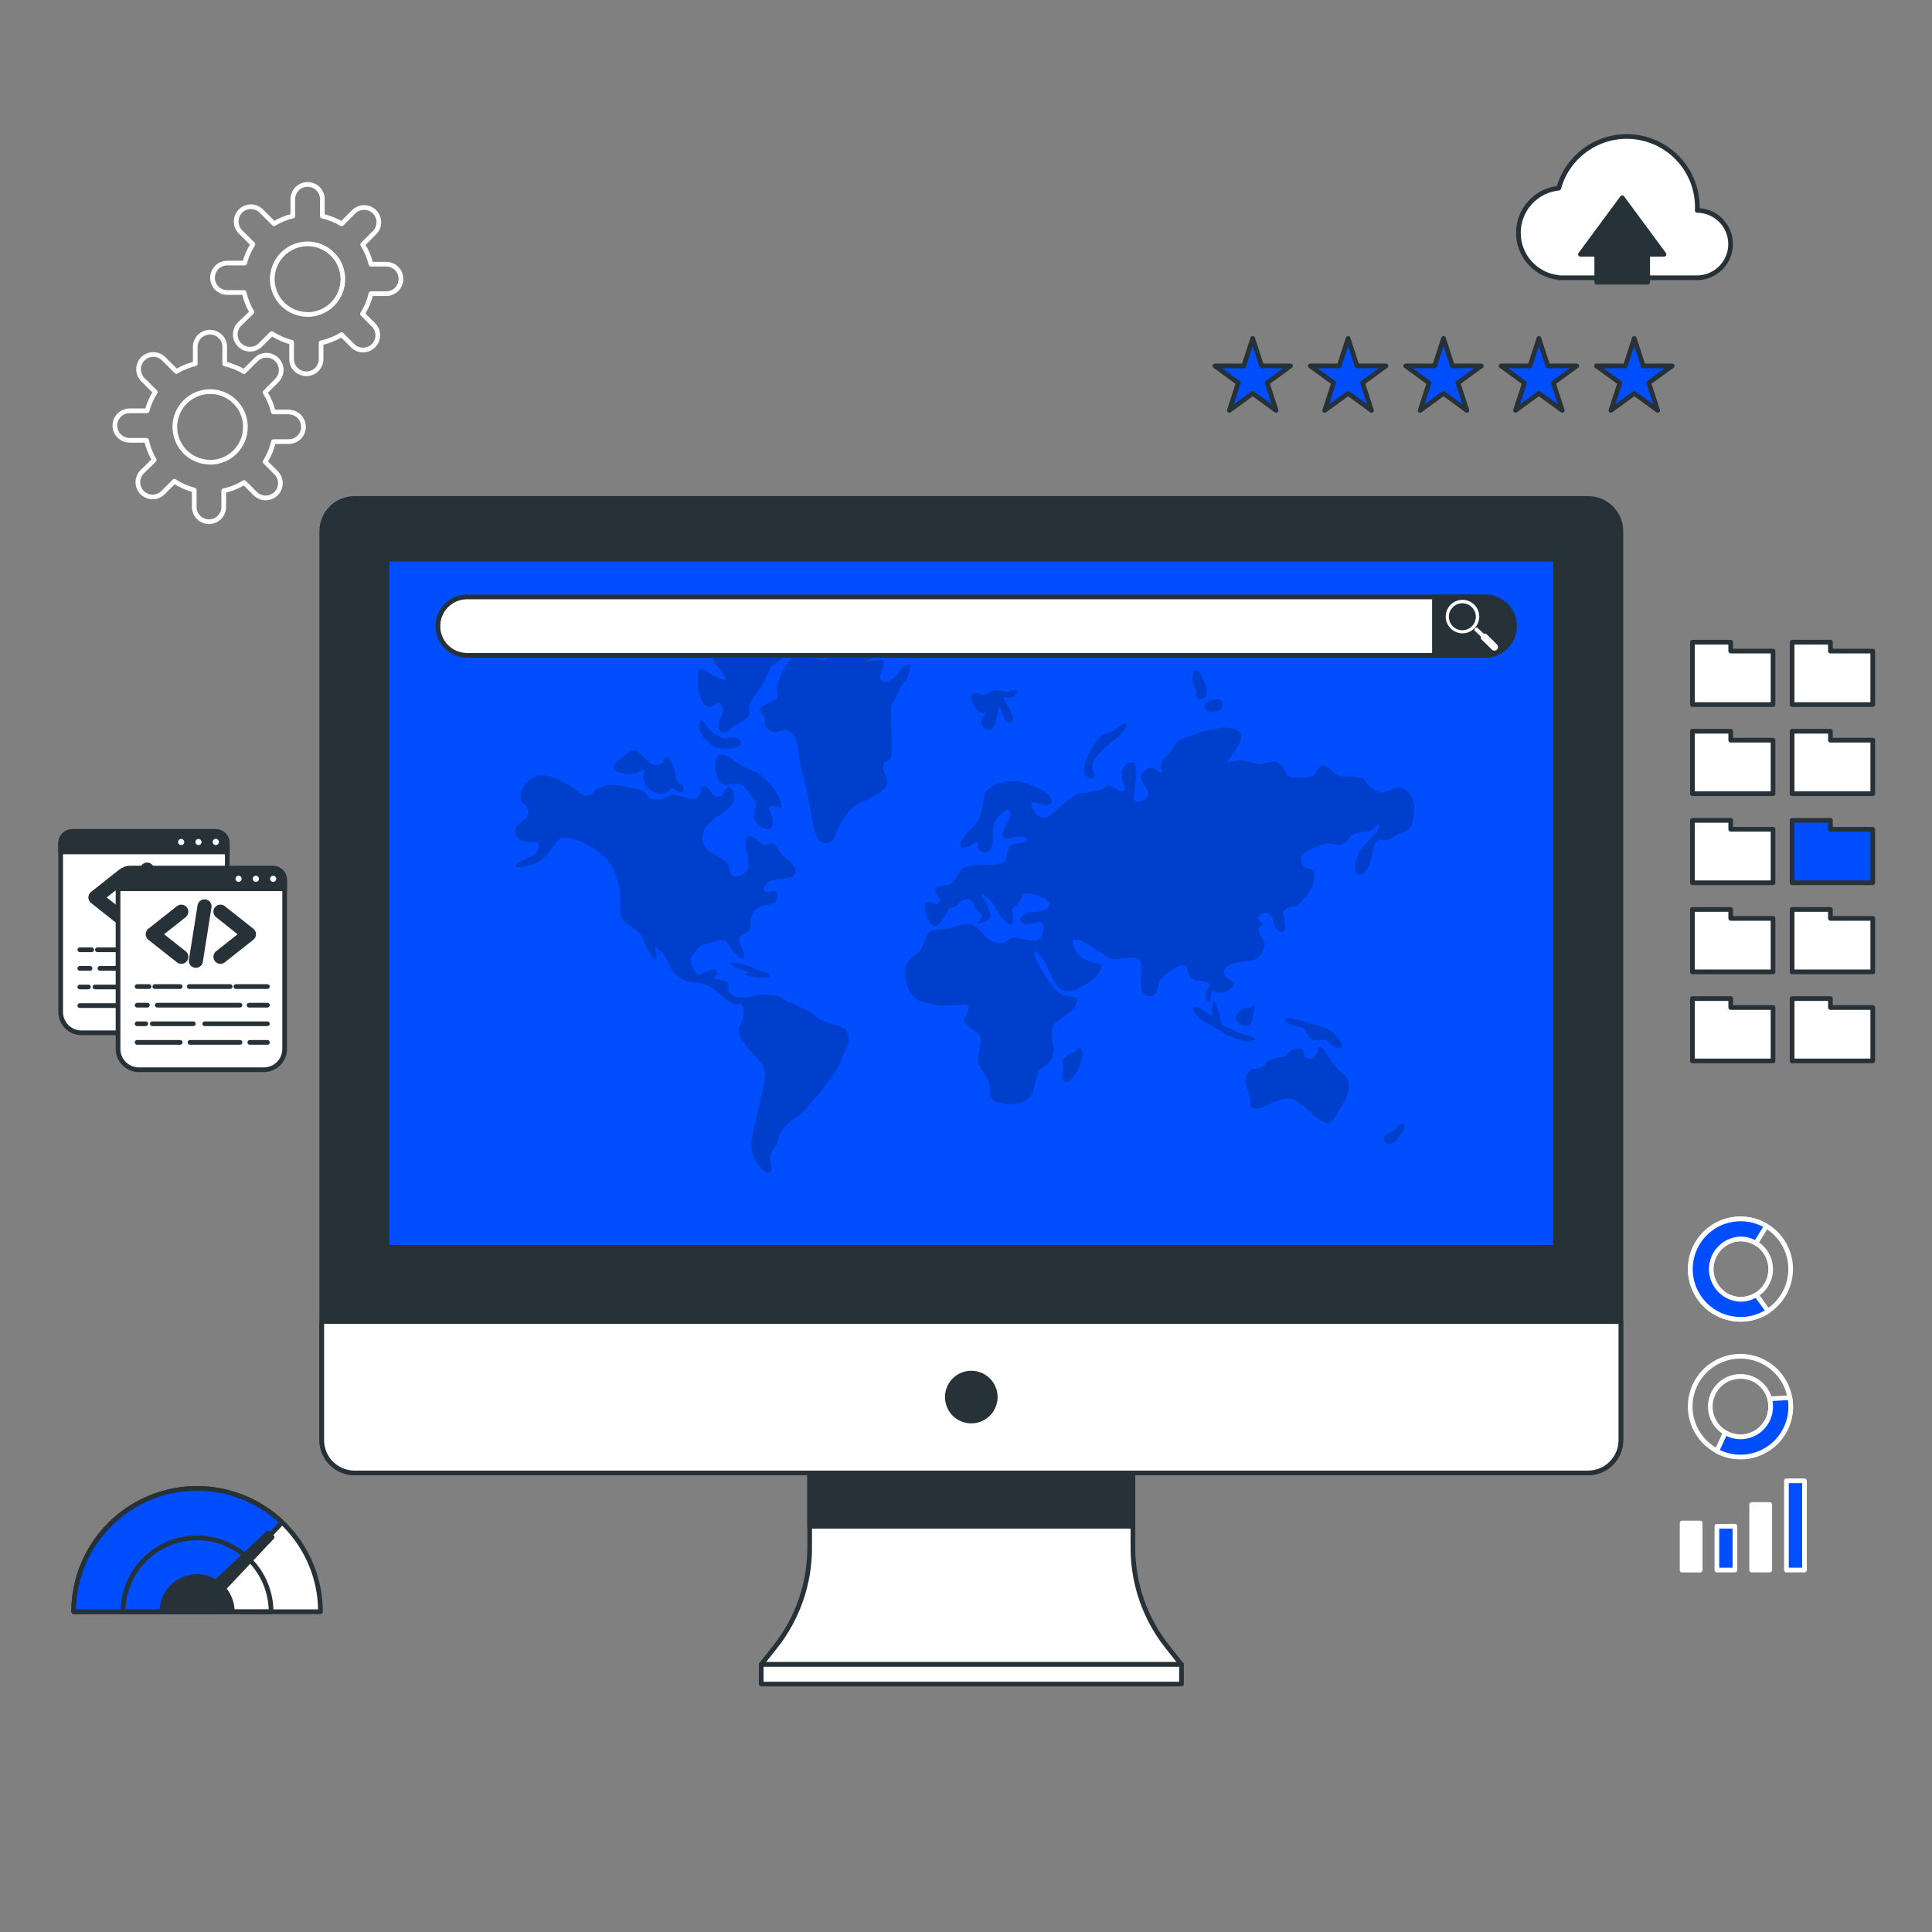 <svg width="412" height="412" viewBox="0 0 412 412" fill="none" xmlns="http://www.w3.org/2000/svg">
<rect x="0" y="0" width="412" height="412" fill="#808080" stroke="none"/>
<path d="M361.959 44.867C361.959 44.636 361.959 44.414 361.959 44.175C361.962 40.534 360.646 37.015 358.254 34.27C355.862 31.525 352.557 29.74 348.95 29.245C345.343 28.75 341.679 29.58 338.636 31.579C335.594 33.579 333.379 36.613 332.402 40.121C330.048 40.362 327.866 41.466 326.277 43.22C324.689 44.974 323.805 47.254 323.797 49.62C323.789 51.987 324.656 54.273 326.233 56.038C327.81 57.803 329.983 58.922 332.336 59.18V59.237H361.81C363.716 59.253 365.55 58.51 366.908 57.174C368.266 55.837 369.038 54.015 369.053 52.11C369.069 50.204 368.326 48.37 366.99 47.012C365.653 45.654 363.831 44.882 361.926 44.867H361.959Z" fill="white" stroke="#263238" stroke-linecap="round" stroke-linejoin="round"/>
<path d="M354.848 54.238L345.941 42.175L337.033 54.238H340.51V60.179H351.371V54.238H354.848Z" fill="#263238" stroke="#263238" stroke-linecap="round" stroke-linejoin="round"/>
<path d="M61.734 87.847H58.289C57.934 86.363 57.336 84.948 56.518 83.661L59.047 81.123C59.636 80.534 59.967 79.735 59.967 78.902C59.967 78.069 59.636 77.27 59.047 76.681C58.458 76.093 57.66 75.762 56.827 75.762C55.994 75.762 55.195 76.093 54.606 76.681L52.043 79.244C50.765 78.483 49.374 77.927 47.923 77.596V73.822C47.882 73.016 47.533 72.257 46.948 71.701C46.363 71.145 45.587 70.835 44.78 70.835C43.973 70.835 43.197 71.145 42.612 71.701C42.027 72.257 41.678 73.016 41.636 73.822V77.571C40.217 77.903 38.859 78.459 37.615 79.219L34.912 76.517C34.322 75.927 33.522 75.596 32.688 75.596C31.853 75.596 31.053 75.927 30.463 76.517C29.878 77.108 29.549 77.906 29.549 78.737C29.549 79.569 29.878 80.367 30.463 80.958L33.116 83.603C32.323 84.837 31.73 86.188 31.361 87.608H27.645C26.81 87.608 26.009 87.939 25.419 88.53C24.829 89.12 24.497 89.921 24.497 90.755C24.499 91.589 24.832 92.387 25.422 92.976C26.012 93.564 26.811 93.895 27.645 93.895H31.246C31.56 95.372 32.117 96.786 32.894 98.081L30.323 100.61C29.734 101.199 29.403 101.998 29.403 102.831C29.403 103.664 29.734 104.463 30.323 105.052C30.912 105.641 31.71 105.972 32.543 105.972C33.376 105.972 34.175 105.641 34.764 105.052L37.187 102.637C38.484 103.491 39.916 104.121 41.422 104.5V107.944C41.4 108.37 41.465 108.797 41.613 109.197C41.762 109.597 41.99 109.964 42.284 110.273C42.578 110.583 42.932 110.829 43.324 110.997C43.716 111.166 44.139 111.253 44.566 111.253C44.992 111.253 45.415 111.166 45.807 110.997C46.2 110.829 46.553 110.583 46.847 110.273C47.142 109.964 47.37 109.597 47.518 109.197C47.666 108.797 47.731 108.37 47.709 107.944V104.648C49.252 104.321 50.726 103.73 52.068 102.901L54.433 105.266C54.724 105.558 55.071 105.789 55.452 105.947C55.833 106.105 56.241 106.186 56.654 106.186C57.066 106.186 57.474 106.105 57.856 105.947C58.237 105.789 58.583 105.558 58.874 105.266C59.464 104.676 59.795 103.876 59.795 103.041C59.795 102.207 59.464 101.407 58.874 100.816L56.534 98.476C57.37 97.151 57.975 95.694 58.322 94.167H61.734C62.539 94.125 63.299 93.776 63.855 93.191C64.41 92.606 64.72 91.83 64.72 91.023C64.72 90.216 64.41 89.44 63.855 88.855C63.299 88.27 62.539 87.921 61.734 87.88V87.847ZM44.809 98.559C43.32 98.559 41.865 98.117 40.628 97.29C39.391 96.463 38.427 95.288 37.857 93.913C37.288 92.537 37.14 91.024 37.431 89.565C37.722 88.105 38.439 86.765 39.492 85.713C40.545 84.661 41.886 83.945 43.346 83.656C44.806 83.367 46.319 83.517 47.693 84.087C49.068 84.658 50.242 85.624 51.068 86.862C51.894 88.1 52.333 89.555 52.332 91.044C52.335 92.033 52.143 93.014 51.766 93.929C51.389 94.844 50.836 95.676 50.137 96.376C49.438 97.077 48.607 97.633 47.693 98.011C46.778 98.39 45.798 98.584 44.809 98.583V98.559Z" stroke="white" stroke-linecap="round" stroke-linejoin="round"/>
<path d="M82.515 56.337H79.103C78.749 54.853 78.15 53.439 77.332 52.151L79.87 49.613C80.459 49.023 80.789 48.223 80.788 47.389C80.787 46.556 80.456 45.757 79.865 45.168C79.275 44.579 78.476 44.248 77.642 44.249C76.808 44.25 76.009 44.582 75.42 45.172L72.857 47.734C71.58 46.97 70.19 46.413 68.737 46.086V42.312C68.696 41.507 68.347 40.747 67.762 40.191C67.177 39.636 66.401 39.326 65.594 39.326C64.787 39.326 64.011 39.636 63.426 40.191C62.841 40.747 62.492 41.507 62.45 42.312V46.062C61.031 46.393 59.673 46.95 58.429 47.71L55.727 45.007C55.435 44.715 55.089 44.484 54.708 44.326C54.327 44.168 53.918 44.087 53.506 44.087C53.093 44.087 52.685 44.168 52.304 44.326C51.923 44.484 51.577 44.715 51.285 45.007C50.993 45.298 50.762 45.645 50.604 46.026C50.446 46.407 50.365 46.815 50.365 47.228C50.365 47.64 50.446 48.048 50.604 48.429C50.762 48.81 50.993 49.157 51.285 49.448L53.93 52.093C53.137 53.327 52.544 54.678 52.175 56.098H48.426C47.6 56.109 46.811 56.444 46.23 57.031C45.648 57.619 45.321 58.411 45.319 59.237C45.322 60.071 45.654 60.869 46.244 61.458C46.834 62.046 47.634 62.377 48.467 62.377H52.068C52.386 63.853 52.942 65.266 53.716 66.563L51.087 69.101C50.796 69.393 50.565 69.74 50.407 70.121C50.249 70.503 50.168 70.911 50.169 71.324C50.169 71.737 50.251 72.146 50.409 72.527C50.567 72.908 50.799 73.254 51.092 73.546C51.384 73.838 51.73 74.069 52.112 74.227C52.493 74.384 52.902 74.465 53.315 74.465C53.728 74.464 54.136 74.383 54.518 74.224C54.899 74.066 55.245 73.834 55.537 73.542L57.959 71.128C59.253 71.983 60.682 72.612 62.187 72.99V76.401C62.165 76.828 62.23 77.254 62.378 77.654C62.526 78.055 62.754 78.421 63.048 78.73C63.342 79.04 63.696 79.286 64.088 79.455C64.481 79.623 64.903 79.71 65.33 79.71C65.757 79.71 66.18 79.623 66.572 79.455C66.964 79.286 67.318 79.04 67.612 78.73C67.906 78.421 68.134 78.055 68.282 77.654C68.43 77.254 68.496 76.828 68.474 76.401V73.105C70.017 72.78 71.492 72.189 72.833 71.358L75.198 73.723C75.489 74.015 75.835 74.246 76.216 74.404C76.597 74.562 77.006 74.644 77.418 74.644C77.831 74.644 78.239 74.562 78.62 74.404C79.001 74.246 79.347 74.015 79.639 73.723C80.229 73.133 80.56 72.333 80.56 71.499C80.56 70.664 80.229 69.864 79.639 69.274L77.299 66.933C78.14 65.61 78.751 64.153 79.103 62.624H82.515C83.321 62.583 84.08 62.233 84.636 61.648C85.192 61.063 85.501 60.287 85.501 59.48C85.501 58.673 85.192 57.897 84.636 57.312C84.08 56.727 83.321 56.378 82.515 56.337ZM65.598 67.049C64.109 67.05 62.654 66.611 61.415 65.784C60.177 64.958 59.211 63.783 58.641 62.408C58.07 61.033 57.921 59.52 58.211 58.06C58.501 56.6 59.218 55.259 60.27 54.206C61.323 53.154 62.664 52.437 64.124 52.147C65.584 51.857 67.097 52.007 68.472 52.577C69.847 53.147 71.022 54.113 71.848 55.351C72.674 56.59 73.115 58.045 73.113 59.534C73.116 60.523 72.924 61.503 72.548 62.417C72.172 63.332 71.619 64.163 70.921 64.864C70.222 65.564 69.393 66.12 68.48 66.499C67.566 66.878 66.587 67.074 65.598 67.074V67.049Z" stroke="white" stroke-linecap="round" stroke-linejoin="round"/>
<path d="M15.384 177.308H45.995C46.651 177.308 47.28 177.569 47.743 178.032C48.207 178.496 48.467 179.125 48.467 179.78V215.806C48.467 216.984 47.999 218.113 47.167 218.946C46.334 219.779 45.204 220.247 44.026 220.247H17.378C16.2 220.247 15.07 219.779 14.237 218.946C13.405 218.113 12.937 216.984 12.937 215.806V179.756C12.943 179.109 13.203 178.49 13.66 178.032C14.118 177.575 14.737 177.315 15.384 177.308Z" fill="white" stroke="#263238" stroke-linecap="round" stroke-linejoin="round"/>
<path d="M15.383 177.308H45.995C46.651 177.308 47.279 177.569 47.743 178.032C48.206 178.496 48.467 179.125 48.467 179.78V181.667H12.944V179.78C12.944 179.13 13.2 178.507 13.657 178.044C14.113 177.581 14.733 177.317 15.383 177.308Z" fill="#263238" stroke="#263238" stroke-linecap="round" stroke-linejoin="round"/>
<path d="M39.791 179.558C39.791 179.33 39.723 179.107 39.596 178.917C39.469 178.727 39.289 178.579 39.078 178.492C38.868 178.405 38.636 178.382 38.412 178.426C38.188 178.471 37.983 178.581 37.821 178.742C37.66 178.903 37.55 179.109 37.506 179.333C37.461 179.557 37.484 179.789 37.571 179.999C37.658 180.21 37.806 180.39 37.996 180.517C38.186 180.644 38.409 180.711 38.637 180.711C38.943 180.711 39.236 180.59 39.453 180.374C39.669 180.157 39.791 179.864 39.791 179.558Z" fill="white" stroke="#263238" stroke-linecap="round" stroke-linejoin="round"/>
<path d="M43.482 179.558C43.482 179.33 43.414 179.107 43.288 178.917C43.161 178.727 42.981 178.579 42.77 178.492C42.559 178.405 42.327 178.382 42.103 178.426C41.88 178.471 41.674 178.581 41.513 178.742C41.351 178.903 41.242 179.109 41.197 179.333C41.153 179.557 41.175 179.789 41.263 179.999C41.35 180.21 41.498 180.39 41.688 180.517C41.877 180.644 42.1 180.711 42.328 180.711C42.634 180.711 42.928 180.59 43.144 180.374C43.361 180.157 43.482 179.864 43.482 179.558Z" fill="white" stroke="#263238" stroke-linecap="round" stroke-linejoin="round"/>
<path d="M47.182 179.558C47.184 179.328 47.117 179.102 46.99 178.91C46.864 178.718 46.683 178.568 46.471 178.479C46.258 178.389 46.025 178.365 45.799 178.409C45.573 178.453 45.365 178.563 45.202 178.725C45.038 178.887 44.927 179.094 44.881 179.32C44.836 179.545 44.858 179.78 44.946 179.992C45.034 180.205 45.183 180.387 45.374 180.515C45.565 180.643 45.79 180.711 46.02 180.711C46.327 180.711 46.621 180.59 46.839 180.374C47.056 180.158 47.18 179.865 47.182 179.558Z" fill="white" stroke="#263238" stroke-linecap="round" stroke-linejoin="round"/>
<path d="M26.426 186.57L20.345 191.382L26.426 196.194" stroke="#263238" stroke-width="3" stroke-linecap="round" stroke-linejoin="round"/>
<path d="M34.773 186.57L40.854 191.382L34.773 196.194" stroke="#263238" stroke-width="3" stroke-linecap="round" stroke-linejoin="round"/>
<path d="M31.378 185.441L29.54 197.043" stroke="#263238" stroke-width="3" stroke-linecap="round" stroke-linejoin="round"/>
<path d="M38.077 202.539H44.793" stroke="#263238" stroke-linecap="round" stroke-linejoin="round"/>
<path d="M28.114 202.539H36.849" stroke="#263238" stroke-linecap="round" stroke-linejoin="round"/>
<path d="M20.773 202.539H26.194" stroke="#263238" stroke-linecap="round" stroke-linejoin="round"/>
<path d="M17.016 202.539H19.553" stroke="#263238" stroke-linecap="round" stroke-linejoin="round"/>
<path d="M40.87 206.503H44.792" stroke="#263238" stroke-linecap="round" stroke-linejoin="round"/>
<path d="M21.3 206.503H38.95" stroke="#263238" stroke-linecap="round" stroke-linejoin="round"/>
<path d="M17.016 206.503H19.199" stroke="#263238" stroke-linecap="round" stroke-linejoin="round"/>
<path d="M31.436 210.474H44.793" stroke="#263238" stroke-linecap="round" stroke-linejoin="round"/>
<path d="M20.254 210.474H28.988" stroke="#263238" stroke-linecap="round" stroke-linejoin="round"/>
<path d="M17.016 210.474H18.853" stroke="#263238" stroke-linecap="round" stroke-linejoin="round"/>
<path d="M41.043 214.446H44.792" stroke="#263238" stroke-linecap="round" stroke-linejoin="round"/>
<path d="M28.288 214.446H38.951" stroke="#263238" stroke-linecap="round" stroke-linejoin="round"/>
<path d="M17.016 214.446H26.195" stroke="#263238" stroke-linecap="round" stroke-linejoin="round"/>
<path d="M27.62 185.153H58.232C58.887 185.153 59.516 185.413 59.98 185.877C60.443 186.34 60.704 186.969 60.704 187.625V223.683C60.704 224.861 60.236 225.991 59.403 226.824C58.57 227.656 57.44 228.124 56.262 228.124H29.614C28.436 228.124 27.307 227.656 26.474 226.824C25.641 225.991 25.173 224.861 25.173 223.683V187.6C25.179 186.953 25.439 186.334 25.897 185.877C26.354 185.419 26.973 185.159 27.62 185.153Z" fill="white" stroke="#263238" stroke-linecap="round" stroke-linejoin="round"/>
<path d="M27.62 185.153H58.232C58.887 185.153 59.516 185.413 59.98 185.877C60.443 186.34 60.704 186.969 60.704 187.625V189.52H25.173V187.633C25.171 186.98 25.427 186.353 25.885 185.888C26.344 185.424 26.967 185.159 27.62 185.153Z" fill="#263238" stroke="#263238" stroke-linecap="round" stroke-linejoin="round"/>
<path d="M50.873 188.556C51.51 188.556 52.027 188.039 52.027 187.402C52.027 186.765 51.51 186.249 50.873 186.249C50.236 186.249 49.72 186.765 49.72 187.402C49.72 188.039 50.236 188.556 50.873 188.556Z" fill="white" stroke="#263238" stroke-linecap="round" stroke-linejoin="round"/>
<path d="M55.718 187.402C55.718 187.174 55.651 186.951 55.524 186.761C55.397 186.572 55.217 186.424 55.006 186.337C54.795 186.249 54.563 186.226 54.34 186.271C54.116 186.315 53.91 186.425 53.749 186.587C53.588 186.748 53.478 186.953 53.433 187.177C53.389 187.401 53.412 187.633 53.499 187.844C53.586 188.055 53.734 188.235 53.924 188.362C54.114 188.488 54.337 188.556 54.565 188.556C54.871 188.556 55.164 188.434 55.38 188.218C55.597 188.002 55.718 187.708 55.718 187.402Z" fill="white" stroke="#263238" stroke-linecap="round" stroke-linejoin="round"/>
<path d="M58.256 188.556C58.893 188.556 59.41 188.039 59.41 187.402C59.41 186.765 58.893 186.249 58.256 186.249C57.619 186.249 57.102 186.765 57.102 187.402C57.102 188.039 57.619 188.556 58.256 188.556Z" fill="white" stroke="#263238" stroke-linecap="round" stroke-linejoin="round"/>
<path d="M38.662 194.415L32.572 199.227L38.662 204.039" stroke="#263238" stroke-width="3" stroke-linecap="round" stroke-linejoin="round"/>
<path d="M47.009 194.415L53.09 199.227L47.009 204.039" stroke="#263238" stroke-width="3" stroke-linecap="round" stroke-linejoin="round"/>
<path d="M43.614 193.286L41.769 204.888" stroke="#263238" stroke-width="3" stroke-linecap="round" stroke-linejoin="round"/>
<path d="M50.305 210.384H57.029" stroke="#263238" stroke-linecap="round" stroke-linejoin="round"/>
<path d="M40.351 210.384H49.085" stroke="#263238" stroke-linecap="round" stroke-linejoin="round"/>
<path d="M33.009 210.384H38.422" stroke="#263238" stroke-linecap="round" stroke-linejoin="round"/>
<path d="M29.243 210.384H31.789" stroke="#263238" stroke-linecap="round" stroke-linejoin="round"/>
<path d="M53.106 214.355H57.029" stroke="#263238" stroke-linecap="round" stroke-linejoin="round"/>
<path d="M33.536 214.355H51.178" stroke="#263238" stroke-linecap="round" stroke-linejoin="round"/>
<path d="M29.243 214.355H31.435" stroke="#263238" stroke-linecap="round" stroke-linejoin="round"/>
<path d="M43.672 218.319H57.029" stroke="#263238" stroke-linecap="round" stroke-linejoin="round"/>
<path d="M32.481 218.319H41.224" stroke="#263238" stroke-linecap="round" stroke-linejoin="round"/>
<path d="M29.243 218.319H31.089" stroke="#263238" stroke-linecap="round" stroke-linejoin="round"/>
<path d="M53.279 222.29H57.029" stroke="#263238" stroke-linecap="round" stroke-linejoin="round"/>
<path d="M40.524 222.29H51.179" stroke="#263238" stroke-linecap="round" stroke-linejoin="round"/>
<path d="M29.243 222.29H38.422" stroke="#263238" stroke-linecap="round" stroke-linejoin="round"/>
<path d="M42.024 317.397C35.045 317.397 28.352 320.168 23.416 325.102C18.481 330.036 15.707 336.728 15.705 343.707H68.342C68.34 336.728 65.566 330.036 60.631 325.102C55.695 320.168 49.002 317.397 42.024 317.397Z" fill="white" stroke="#263238" stroke-linecap="round" stroke-linejoin="round"/>
<path d="M47.223 338.458L60.152 324.656C56.422 321.108 51.734 318.731 46.667 317.821C41.6 316.911 36.378 317.507 31.646 319.536C26.915 321.565 22.883 324.937 20.049 329.235C17.216 333.533 15.705 338.567 15.705 343.715H47.132L47.223 338.458Z" fill="#004EFF" stroke="#263238" stroke-linecap="round" stroke-linejoin="round"/>
<path d="M42.023 327.952C39.95 327.952 37.897 328.36 35.981 329.154C34.066 329.947 32.325 331.11 30.86 332.576C29.393 334.042 28.23 335.783 27.437 337.698C26.644 339.614 26.235 341.667 26.235 343.74H57.811C57.811 341.667 57.403 339.614 56.609 337.698C55.816 335.783 54.653 334.042 53.187 332.576C51.721 331.11 49.98 329.947 48.065 329.154C46.15 328.36 44.096 327.952 42.023 327.952Z" stroke="#263238" stroke-linecap="round" stroke-linejoin="round"/>
<path d="M42.024 336.192C40.031 336.192 38.119 336.984 36.71 338.393C35.3 339.802 34.509 341.714 34.509 343.707H49.538C49.538 341.714 48.747 339.802 47.337 338.393C45.928 336.984 44.017 336.192 42.024 336.192Z" fill="#263238" stroke="#263238" stroke-linecap="round" stroke-linejoin="round"/>
<path d="M43.498 343.196L41.743 341.449L57.152 326.922L58.025 327.795L43.498 343.196Z" fill="#263238" stroke="#263238" stroke-linecap="round" stroke-linejoin="round"/>
<path d="M371.147 259.914C369.028 259.914 366.957 260.543 365.195 261.72C363.434 262.897 362.061 264.57 361.25 266.527C360.439 268.484 360.227 270.638 360.64 272.716C361.054 274.794 362.074 276.703 363.572 278.201C365.07 279.699 366.979 280.719 369.057 281.132C371.135 281.546 373.289 281.334 375.246 280.523C377.203 279.712 378.876 278.339 380.053 276.578C381.23 274.816 381.859 272.745 381.859 270.626C381.859 267.785 380.73 265.061 378.721 263.052C376.712 261.043 373.988 259.914 371.147 259.914ZM371.147 277.086C369.872 277.086 368.626 276.708 367.566 276C366.506 275.292 365.68 274.285 365.193 273.107C364.705 271.929 364.578 270.633 364.827 269.383C365.077 268.132 365.691 266.984 366.593 266.084C367.495 265.183 368.644 264.57 369.895 264.322C371.145 264.074 372.441 264.203 373.618 264.692C374.795 265.181 375.801 266.008 376.508 267.069C377.215 268.13 377.592 269.376 377.59 270.651C377.59 271.497 377.424 272.334 377.1 273.116C376.776 273.897 376.301 274.607 375.702 275.205C375.104 275.802 374.394 276.276 373.612 276.599C372.83 276.922 371.992 277.088 371.147 277.086Z" stroke="white" stroke-linecap="round" stroke-linejoin="round"/>
<path d="M377.062 279.6L374.524 276.122C373.511 276.754 372.34 277.088 371.146 277.086C369.478 277.027 367.898 276.322 366.739 275.121C365.58 273.92 364.933 272.316 364.933 270.647C364.933 268.978 365.58 267.374 366.739 266.173C367.898 264.972 369.478 264.267 371.146 264.207C372.306 264.2 373.446 264.511 374.442 265.106L376.683 261.447C375.04 260.464 373.163 259.94 371.248 259.929C369.333 259.918 367.45 260.42 365.795 261.384C364.141 262.347 362.774 263.737 361.839 265.408C360.903 267.078 360.433 268.97 360.476 270.884C360.52 272.798 361.076 274.666 362.086 276.293C363.097 277.919 364.525 279.246 366.222 280.133C367.918 281.02 369.822 281.437 371.735 281.339C373.647 281.24 375.498 280.631 377.095 279.575L377.062 279.6Z" fill="#004EFF" stroke="white" stroke-linecap="round" stroke-linejoin="round"/>
<path d="M371.147 289.224C369.028 289.224 366.957 289.852 365.195 291.029C363.434 292.206 362.061 293.879 361.25 295.837C360.439 297.794 360.227 299.948 360.64 302.026C361.054 304.104 362.074 306.012 363.572 307.511C365.07 309.009 366.979 310.029 369.057 310.442C371.135 310.855 373.289 310.643 375.246 309.833C377.203 309.022 378.876 307.649 380.053 305.887C381.23 304.126 381.859 302.055 381.859 299.936C381.859 297.095 380.73 294.37 378.721 292.361C376.712 290.353 373.988 289.224 371.147 289.224ZM371.147 306.388C369.874 306.386 368.631 306.007 367.573 305.299C366.516 304.591 365.693 303.586 365.207 302.41C364.721 301.233 364.595 299.94 364.844 298.692C365.093 297.444 365.707 296.298 366.607 295.399C367.508 294.5 368.654 293.888 369.902 293.64C371.15 293.392 372.444 293.52 373.619 294.008C374.795 294.495 375.799 295.32 376.506 296.378C377.213 297.436 377.59 298.68 377.59 299.952C377.593 300.8 377.429 301.641 377.107 302.425C376.784 303.209 376.31 303.922 375.711 304.522C375.112 305.122 374.401 305.598 373.618 305.923C372.834 306.247 371.994 306.414 371.147 306.413V306.388Z" stroke="white" stroke-linecap="round" stroke-linejoin="round"/>
<path d="M377.59 299.977C377.59 301.109 377.29 302.222 376.723 303.201C376.155 304.181 375.339 304.993 374.357 305.557C373.375 306.12 372.261 306.414 371.129 306.41C369.997 306.405 368.886 306.102 367.908 305.531L366.104 309.445C367.737 310.321 369.571 310.757 371.424 310.712C373.277 310.667 375.087 310.141 376.676 309.187C378.266 308.233 379.58 306.883 380.491 305.269C381.403 303.654 381.879 301.831 381.875 299.977C381.874 299.333 381.813 298.69 381.694 298.057L377.392 298.288C377.531 298.84 377.597 299.408 377.59 299.977Z" fill="#004EFF" stroke="white" stroke-linecap="round" stroke-linejoin="round"/>
<path d="M362.56 324.78H358.712V334.824H362.56V324.78Z" fill="white" stroke="white" stroke-linecap="round" stroke-linejoin="round"/>
<path d="M369.976 325.48H366.128V334.816H369.976V325.48Z" fill="#004EFF" stroke="white" stroke-linecap="round" stroke-linejoin="round"/>
<path d="M377.392 320.841H373.544V334.816H377.392V320.841Z" fill="white" stroke="white" stroke-linecap="round" stroke-linejoin="round"/>
<path d="M384.808 315.782H380.96V334.816H384.808V315.782Z" fill="#004EFF" stroke="white" stroke-linecap="round" stroke-linejoin="round"/>
<path d="M369.078 138.844V136.949H360.912V138.844V140.121V150.248H378.101V138.844H369.078Z" fill="white" stroke="#263238" stroke-linecap="round" stroke-linejoin="round"/>
<path d="M390.337 138.844V136.949H382.171V138.844V140.121V150.248H399.368V138.844H390.337Z" fill="white" stroke="#263238" stroke-linecap="round" stroke-linejoin="round"/>
<path d="M369.078 157.845V155.942H360.912V157.845V159.123V169.25H378.101V157.845H369.078Z" fill="white" stroke="#263238" stroke-linecap="round" stroke-linejoin="round"/>
<path d="M390.337 157.845V155.942H382.171V157.845V159.123V169.25H399.368V157.845H390.337Z" fill="white" stroke="#263238" stroke-linecap="round" stroke-linejoin="round"/>
<path d="M369.078 176.847V174.943H360.912V176.847V178.124V188.251H378.101V176.847H369.078Z" fill="white" stroke="#263238" stroke-linecap="round" stroke-linejoin="round"/>
<path d="M390.337 176.847V174.943H382.171V176.847V178.124V188.251H399.368V176.847H390.337Z" fill="#004EFF" stroke="#263238" stroke-linecap="round" stroke-linejoin="round"/>
<path d="M369.078 195.848V193.945H360.912V195.848V197.126V207.252H378.101V195.848H369.078Z" fill="white" stroke="#263238" stroke-linecap="round" stroke-linejoin="round"/>
<path d="M390.337 195.848V193.945H382.171V195.848V197.126V207.252H399.368V195.848H390.337Z" fill="white" stroke="#263238" stroke-linecap="round" stroke-linejoin="round"/>
<path d="M369.078 214.85V212.946H360.912V214.85V216.127V226.246H378.101V214.85H369.078Z" fill="white" stroke="#263238" stroke-linecap="round" stroke-linejoin="round"/>
<path d="M390.337 214.85V212.946H382.171V214.85V216.127V226.246H399.368V214.85H390.337Z" fill="white" stroke="#263238" stroke-linecap="round" stroke-linejoin="round"/>
<path d="M267.141 72.166L269.045 78.033H275.208L270.223 81.65L272.126 87.517L267.141 83.891L262.156 87.517L264.059 81.65L259.074 78.033H265.238L267.141 72.166Z" fill="#004EFF" stroke="#263238" stroke-linecap="round" stroke-linejoin="round"/>
<path d="M287.486 72.166L289.389 78.033H295.553L290.568 81.65L292.471 87.517L287.486 83.891L282.501 87.517L284.404 81.65L279.419 78.033H285.582L287.486 72.166Z" fill="#004EFF" stroke="#263238" stroke-linecap="round" stroke-linejoin="round"/>
<path d="M307.831 72.166L309.734 78.033H315.898L310.912 81.65L312.816 87.517L307.831 83.891L302.845 87.517L304.749 81.65L299.764 78.033H305.927L307.831 72.166Z" fill="#004EFF" stroke="#263238" stroke-linecap="round" stroke-linejoin="round"/>
<path d="M328.174 72.166L330.078 78.033H336.241L331.256 81.65L333.16 87.517L328.174 83.891L323.181 87.517L325.093 81.65L320.107 78.033H326.263L328.174 72.166Z" fill="#004EFF" stroke="#263238" stroke-linecap="round" stroke-linejoin="round"/>
<path d="M348.511 72.166L350.423 78.033H356.586L351.593 81.65L353.505 87.517L348.511 83.891L343.526 87.517L345.43 81.65L340.444 78.033H346.608L348.511 72.166Z" fill="#004EFF" stroke="#263238" stroke-linecap="round" stroke-linejoin="round"/>
<path d="M338.664 106.296H75.602C71.743 106.296 68.614 109.424 68.614 113.284V307.088C68.614 310.947 71.743 314.076 75.602 314.076H338.664C342.523 314.076 345.651 310.947 345.651 307.088V113.284C345.651 109.424 342.523 106.296 338.664 106.296Z" fill="#263238" stroke="#263238" stroke-linecap="round" stroke-linejoin="round"/>
<path d="M241.597 330.094V306.693H172.661V330.094C172.661 337.733 170.083 345.148 165.344 351.139L162.328 354.946H251.938L248.914 351.139C244.175 345.148 241.597 337.733 241.597 330.094Z" fill="white" stroke="#263238" stroke-linecap="round" stroke-linejoin="round"/>
<path d="M241.589 306.693H172.661V325.48H241.589V306.693Z" fill="#263238" stroke="#263238" stroke-linecap="round" stroke-linejoin="round"/>
<path d="M251.955 354.946H162.328V359.124H251.955V354.946Z" fill="white" stroke="#263238" stroke-linecap="round" stroke-linejoin="round"/>
<path d="M68.614 281.808H345.651V307.113C345.651 308.966 344.915 310.744 343.605 312.054C342.294 313.364 340.517 314.101 338.664 314.101H75.602C73.749 314.101 71.971 313.364 70.661 312.054C69.35 310.744 68.614 308.966 68.614 307.113V281.808Z" fill="white" stroke="#263238" stroke-linecap="round" stroke-linejoin="round"/>
<path d="M331.717 119.225H82.548V266.02H331.717V119.225Z" fill="#004EFF" stroke="#263238" stroke-linecap="round" stroke-linejoin="round"/>
<g opacity="0.2">
<path d="M127.061 168.244C127.061 168.244 125.668 170.716 123.765 169.184C121.862 167.651 117.173 164.47 114.223 165.566C111.273 166.662 110.227 170.288 111.619 171.384C113.012 172.48 113.35 173.74 111.092 175.314C108.834 176.888 109.881 178.932 111.792 179.434C113.704 179.937 115.088 179.121 114.915 180.258C114.742 181.395 114.915 181.98 111.965 183.241C109.015 184.502 109.188 185.598 113.004 184.502C116.819 183.406 117.346 180.884 119.076 179.154C120.807 177.424 128.281 180.884 130.365 184.502C132.45 188.119 132.277 191.728 132.277 194.563C132.277 197.397 136.265 197.702 137.13 200.224C137.995 202.745 139.602 205.094 139.907 204.467C140.212 203.841 139.734 203.05 139.734 202.267C139.734 201.484 142.338 203.989 142.692 205.72C143.047 207.45 145.988 209.494 147.546 209.494C149.29 209.503 150.989 210.053 152.407 211.068C153.454 212.007 155.885 214.215 156.75 214.215C157.615 214.215 157.615 213.737 158.142 214.215C158.67 214.693 158.661 216.102 158.315 217.511C157.969 218.92 156.577 219.398 158.488 222.233C160.4 225.067 163.152 226.41 163.152 229.072C163.152 231.734 160.202 241.49 160.202 244.324C160.202 247.159 162.979 250.455 164.026 250.142C165.072 249.829 164.199 248.255 164.199 246.846C164.199 245.437 165.937 244.332 165.937 243.072C165.937 241.811 167.149 240.402 168.187 239.454C169.225 238.507 170.964 237.889 172.01 236.315C173.057 234.741 174.787 233.324 175.479 232.195C176.23 231.053 177.041 229.953 177.91 228.899C179.476 226.855 179.476 225.282 180.382 223.864C181.288 222.447 181.429 219.621 179.344 218.994C177.259 218.368 174.309 217.421 173.576 216.481C172.842 215.542 169.069 213.96 168.368 213.803C167.668 213.647 166.638 212.394 165.245 212.238C164.324 212.121 163.396 212.068 162.468 212.081C161.412 212.203 160.367 212.412 159.345 212.707H157.088L155.176 211.447C155.176 211.447 155.876 209.403 154.484 209.09C153.801 208.917 153.103 208.812 152.399 208.777C152.399 208.777 153.445 206.89 152.399 206.733C151.353 206.577 149.449 207.829 148.93 207.829C148.411 207.829 146.672 205.16 147.537 203.899C148.403 202.638 149.103 201.542 150.833 201.229C152.564 200.916 154.129 199.655 155.168 201.229C156.206 202.803 158.645 205.629 158.645 203.899C158.645 202.168 157.425 201.229 157.598 200.133C157.771 199.037 160.029 199.499 160.029 197.299C160.029 195.098 160.903 193.838 161.941 193.368C162.979 192.898 165.937 193.212 165.756 191.011C165.575 188.811 164.199 190.855 163.152 190.064C162.106 189.273 164.199 187.394 166.283 187.394C168.368 187.394 170.099 186.924 169.579 185.351C169.06 183.777 166.803 182.837 165.756 180.794C164.71 178.75 163.68 180.95 162.46 179.846C161.241 178.742 159.164 177.374 158.991 179.377C158.818 181.379 160.029 183.933 159.51 185.194C158.991 186.455 156.56 187.707 155.868 186.298C155.176 184.889 155.868 184.255 153.956 183.15C152.045 182.046 149.96 181.107 149.787 179.03C149.614 176.954 151.006 175.57 152.737 174.317C154.467 173.065 156.733 171.952 156.56 169.909C156.387 167.865 154.995 167.082 154.649 168.656C154.577 168.976 154.407 169.265 154.163 169.483C153.918 169.701 153.612 169.837 153.286 169.871C152.96 169.906 152.632 169.838 152.347 169.676C152.062 169.514 151.836 169.267 151.699 168.969C151.006 167.709 149.441 167.082 149.441 168.187C149.441 169.291 149.095 170.387 147.702 170.387C146.31 170.387 144.233 169.283 143.368 169.439C142.503 169.596 142.148 170.387 141.11 170.387C140.072 170.387 138.333 170.7 137.987 169.563C137.641 168.426 135.383 168.154 133.818 167.832C132.396 167.493 130.937 167.335 129.475 167.363C128.72 167.778 127.906 168.075 127.061 168.244Z" fill="black"/>
<path d="M163.515 207.384C163.515 207.384 162.641 207.384 159.864 206.132C157.087 204.879 154.83 205.308 156.222 205.967C157.615 206.626 160.21 207.541 160.21 207.541C160.21 207.541 157.26 207.384 159.864 208.175C162.468 208.966 165.945 208.332 163.515 207.384Z" fill="black"/>
<path d="M197.711 199.21C197.364 200.408 196.898 201.567 196.319 202.671C195.799 203.297 193.715 204.245 193.196 205.967C192.759 207.967 193.133 210.059 194.234 211.784C195.28 213.358 196.145 213.515 198.576 214.149C201.007 214.784 204.649 214.149 206.042 214.306C207.434 214.462 205.523 216.976 205.523 217.758C205.523 218.541 208.992 220.123 209.165 221.532C209.338 222.941 207.78 225.941 209.165 227.82C210.549 229.698 211.076 230.967 211.076 232.071C211.076 233.176 210.557 234.898 214.026 235.367C217.495 235.837 219.926 234.428 220.453 232.384C220.981 230.341 220.973 228.264 222.53 227.506C223.3 227.09 223.917 226.438 224.292 225.647C224.667 224.856 224.78 223.966 224.615 223.106C224.269 221.376 223.923 218.863 225.307 217.915C226.691 216.967 229.476 215.245 229.649 213.515C229.822 211.784 228.265 213.358 226.007 211.784C223.749 210.211 221.319 205.497 220.8 204.245C220.28 202.992 220.28 201.88 222.184 204.245C224.087 206.61 224.615 211.315 227.565 211.315C230.515 211.315 234.684 208.019 234.857 206.445C235.03 204.871 233.127 205.81 231.042 204.401C228.957 202.992 227.565 199.523 230.168 200.471C232.772 201.419 236.25 204.591 237.634 204.591C239.018 204.591 243.188 203.174 243.361 205.687C243.534 208.2 242.537 212.279 244.926 212.452C247.316 212.625 246.665 209.93 247.357 208.991C248.049 208.052 251.873 205.217 252.738 205.843C253.603 206.47 253.084 208.991 255.342 209.139C257.599 209.288 258.465 209.766 257.772 210.557C257.08 211.348 256.907 214.009 257.772 213.696C258.638 213.383 257.599 210.713 259.165 211.496C260.731 212.279 263.153 210.713 263.153 209.922C263.153 209.131 260.203 208.2 261.068 206.783C261.934 205.366 264.719 205.052 266.622 204.896C268.526 204.739 270.273 202.061 269.407 200.496C268.542 198.93 267.842 197.818 268.88 197.505C269.918 197.191 268.188 196.252 268.188 195.774C268.188 195.296 269.753 194.044 270.792 194.991C271.83 195.939 271.311 197.191 272.184 198.139C273.058 199.087 274.088 198.922 274.088 197.661C274.019 196.549 273.845 195.445 273.569 194.365C273.569 194.365 275.134 193.104 275.999 193.261C276.865 193.418 279.295 190.591 279.996 188.548C280.696 186.504 280.169 185.252 279.122 185.252C278.076 185.252 276.345 183.052 278.257 181.791C280.169 180.53 283.119 179.591 284.503 180.06C285.887 180.53 286.975 179.904 287.799 178.651C288.623 177.399 290.749 177.391 291.787 177.391C292.825 177.391 293.872 175.034 294.045 176.295C294.218 177.556 290.403 180.225 289.702 181.947C289.002 183.67 288.318 186.356 289.875 186.512C291.433 186.669 292.133 183.991 292.479 182.738C292.825 181.486 293.007 179.278 294.045 179.121C295.083 178.965 295.611 179.591 297.168 178.495C298.725 177.399 300.818 177.234 301.164 175.66C301.51 174.086 302.203 170.634 300.291 168.904C298.379 167.173 297.168 168.277 295.083 168.904C292.998 169.53 290.576 165.912 290.576 165.912C289.253 165.713 287.917 165.608 286.579 165.599C284.495 165.599 283.63 163.399 282.237 163.243C280.844 163.086 281.026 165.13 279.633 165.599C278.241 166.069 277.903 165.756 276.856 165.756C275.81 165.756 274.78 166.069 274.425 165.13C274.071 164.19 273.214 162.616 272.003 162.46C270.792 162.303 269.399 162.93 268.707 162.93C268.015 162.93 265.584 162.106 264.892 162.106C264.2 162.106 261.596 162.583 261.596 162.583C261.596 162.583 265.411 157.705 264.719 156.453C264.027 155.2 261.241 154.879 259.684 155.349C258.127 155.818 256.561 155.662 255.515 156.296C254.468 156.931 251.527 157.392 250.653 158.653C249.78 159.914 249.961 160.383 248.75 161.166C247.538 161.949 247.53 163.21 247.703 164.462C247.876 165.715 246.146 163.045 244.926 163.828C243.707 164.61 243.015 165.088 243.361 166.184C243.707 167.28 245.099 168.549 244.753 169.645C244.407 170.741 241.803 171.689 241.803 170.115C241.803 168.541 243.188 162.419 241.284 162.575C239.381 162.732 238.853 164.932 239.373 166.506C239.892 168.08 240.238 168.706 239.199 168.706C238.161 168.706 236.727 166.662 235.73 167.758C234.733 168.854 231.734 169.019 230.341 169.175C228.949 169.332 226.872 171.376 225.834 172.158C224.796 172.941 224.442 174.21 222.538 174.367C220.635 174.523 219.415 171.071 220.289 171.071C221.162 171.071 224.277 172.644 224.277 170.758C224.277 168.871 219.415 166.984 216.984 166.638C214.554 166.291 210.739 167.264 210.046 169.307C209.354 171.351 209.692 174.342 207.443 176.385C205.193 178.429 203.792 180.786 205.531 180.786C207.269 180.786 208.308 178.429 208.481 180.316C208.487 180.639 208.598 180.952 208.796 181.207C208.993 181.463 209.268 181.648 209.579 181.736C209.89 181.824 210.221 181.809 210.524 181.694C210.826 181.58 211.083 181.371 211.258 181.099C211.777 180.159 211.777 178.272 211.777 176.542C211.777 174.812 214.9 171.664 215.427 173.081C215.954 174.498 213.688 176.699 213.688 178.108C213.688 179.517 216.292 178.429 217.685 178.429C219.077 178.429 220.107 179.368 217.858 179.681C215.608 179.995 215.427 179.995 214.9 181.412C214.372 182.829 215.081 183.768 212.996 184.246C210.912 184.724 205.877 183.925 204.839 185.655C203.8 187.386 203.273 188.333 202.235 188.647C201.197 188.96 199.104 188.803 199.45 190.22C199.796 191.638 200.842 190.847 200.323 192.264C199.804 193.681 198.065 191.44 197.373 192.577C196.681 193.714 198.411 198.708 199.977 197.29C201.017 196.256 201.843 195.027 202.408 193.673C202.408 193.673 203.965 193.516 204.311 192.849C204.657 192.182 206.915 190.805 207.607 192.849C208.299 194.892 209.338 194.423 209.338 195.362C209.338 196.302 207.607 197.406 209.165 196.779C210.722 196.153 211.637 196.31 211.076 194.423C210.516 192.536 208.604 190.303 209.684 190.805C210.895 191.562 211.862 192.652 212.469 193.945C212.988 195.049 215.592 198.197 215.938 196.936C216.284 195.675 215.592 193.475 216.111 193.475C216.63 193.475 217.677 192.223 218.023 191.003C218.369 189.784 222.703 191.16 223.576 192.264C224.45 193.368 222.703 194.464 220.833 194.464C218.962 194.464 216.49 195.716 218.056 196.821C219.621 197.925 222.044 195.56 222.39 197.29C222.736 199.021 221.871 200.586 220.486 200.586C219.102 200.586 217.355 199.952 216.144 199.952C214.933 199.952 214.751 201.526 212.502 201.056C210.252 200.586 209.717 198.699 207.986 197.595C206.256 196.491 204.69 197.282 203.298 197.752C201.905 198.221 198.585 197.95 197.711 199.21Z" fill="black"/>
<path d="M240.238 154.722C239.715 155.827 238.942 156.795 237.98 157.549C236.596 158.496 232.945 161.479 232.945 163.21C232.945 164.94 234.511 166.506 232.08 165.879C229.649 165.253 232.599 158.966 234.338 157.392C236.077 155.818 236.077 156.609 237.461 155.818C238.845 155.027 240.065 153.462 240.238 154.722Z" fill="black"/>
<path d="M266.449 214.932C266.449 214.932 264.373 214.932 263.672 216.506C262.972 218.08 265.757 219.489 266.622 218.393C267.487 217.297 267.15 215.872 267.496 215.097C267.842 214.322 267.496 213.985 266.449 214.932Z" fill="black"/>
<path d="M260.384 217.915C260.384 217.915 259.173 212.147 258.646 213.795C258.327 214.767 258.327 215.815 258.646 216.786C258.646 216.786 253.965 213.325 254.485 215.369C255.004 217.412 258.646 218.665 260.384 219.934C262.123 221.203 262.296 221.03 264.727 221.813C267.158 222.595 268.715 221.343 266.812 220.989C264.908 220.634 261.777 219.102 261.044 218.788C260.867 218.713 260.714 218.592 260.598 218.439C260.483 218.286 260.409 218.105 260.384 217.915Z" fill="black"/>
<path d="M281.034 218.706C281.034 218.706 273.222 216.036 274.087 217.602C274.953 219.168 277.738 218.706 278.257 219.489C278.776 220.272 279.122 221.846 280.342 221.846C281.561 221.846 282.599 221.376 283.291 222.167C283.984 222.958 285.549 224.054 286.068 223.263C286.588 222.472 285.376 221.532 284.503 220.436C283.629 219.341 281.034 218.706 281.034 218.706Z" fill="black"/>
<path d="M281.034 223.576C281.034 223.576 280.861 225.941 279.122 225.776C277.384 225.611 278.776 223.263 276.519 223.576C274.261 223.889 274.615 225.463 273.396 225.463C272.176 225.463 270.1 226.097 269.927 226.724C269.754 227.35 268.361 227.984 267.323 227.984C266.284 227.984 265.238 230.028 265.584 231.124C265.93 232.22 266.622 233.637 266.622 234.741C266.622 235.845 266.622 236.785 268.534 236.315C270.446 235.845 273.396 233.637 275.653 234.428C277.911 235.219 279.823 237.889 281.207 238.672C282.591 239.454 283.465 240.245 284.676 238.202C285.887 236.158 287.634 234.082 287.634 231.61C287.634 229.138 285.723 228.94 284.157 226.584C282.591 224.227 281.553 222.323 281.034 223.576Z" fill="black"/>
<path d="M297.876 240.245C297.876 240.245 298.395 240.559 296.657 241.341C294.918 242.124 294.572 243.228 295.833 243.863C297.093 244.497 298.609 242.132 299.129 241.341C299.648 240.55 300.126 238.672 297.876 240.245Z" fill="black"/>
<path d="M229.303 224.367C229.303 224.367 228.479 224.21 227.218 225.306C225.957 226.402 227.045 227.037 226.699 228.454C226.353 229.871 226.699 231.437 228.091 230.498C229.484 229.558 230.868 226.254 230.868 224.993C230.868 223.732 230.514 222.637 229.303 224.367Z" fill="black"/>
<path d="M215.591 147.175C215.591 147.175 215.764 147.801 213.507 147.331C211.249 146.862 210.557 148.114 210.038 148.271C209.519 148.427 206.906 146.862 207.08 148.748C207.253 150.635 209.51 153.149 210.376 151.731C211.241 150.314 210.549 151.731 209.502 153.149C208.456 154.566 210.722 156.445 211.76 155.192C212.798 153.94 212.806 149.688 213.325 151.072C213.845 152.456 214.71 155.003 215.797 153.898C216.885 152.794 214.059 149.778 214.059 148.872C214.059 147.966 214.578 149.498 215.97 148.559C217.363 147.62 217.149 147.018 215.591 147.175Z" fill="black"/>
<path d="M260.549 151.105C260.549 151.105 261.241 148.905 259.51 149.062C257.78 149.218 255.86 150.479 257.426 151.534C258.991 152.588 260.549 151.105 260.549 151.105Z" fill="black"/>
<path d="M257.426 146.862C257.08 146.227 255.687 141.827 254.649 143.088C253.611 144.348 255.168 147.644 255.168 147.644C255.168 147.644 254.476 148.905 256.033 149.062C257.591 149.218 257.426 146.862 257.426 146.862Z" fill="black"/>
<path d="M175.513 140.731C174.689 140.879 171.178 138.531 169.267 140.096C167.355 141.662 167.182 142.618 166.144 144.818C165.106 147.018 166.144 148.435 165.789 148.938C165.435 149.441 165.971 148.625 163.886 149.877C161.801 151.13 161.414 150.701 162.666 152.399C163.919 154.096 162.147 154.121 164.059 155.695C165.971 157.269 166.663 154.442 168.748 156.329C170.832 158.216 169.786 160.573 171.22 165.286C172.653 169.999 173.296 177.547 174.343 178.808C175.389 180.069 177.119 180.382 177.985 178.338C178.85 176.295 180.457 172.677 183.019 171.417C185.582 170.156 189.273 168.59 189.273 166.86C189.273 165.13 187.881 164.347 188.4 163.086C188.919 161.825 190.139 162.773 190.139 160.729V156.486C190.139 154.755 189.793 150.668 190.139 150.19C190.791 149.272 191.315 148.268 191.696 147.208C191.696 146.738 192.916 145.321 193.262 144.851C193.645 144.231 193.882 143.532 193.954 142.807C193.954 142.33 194.827 141.234 193.262 141.86C191.696 142.486 191.696 143.903 190.485 144.694C189.273 145.485 187.708 145.947 187.708 144.381C187.708 142.816 189.446 140.92 187.708 140.764C186.476 140.706 185.243 140.865 184.066 141.234C184.066 141.234 185.796 140.41 186.315 140.129C186.834 139.849 188.573 139.66 189.092 139.19C189.465 138.739 189.707 138.195 189.793 137.616C189.366 137.167 188.824 136.842 188.227 136.677C187.189 136.356 187.189 135.26 186.142 134.946C184.782 134.692 183.405 134.535 182.022 134.477C182.022 134.477 178.726 135.416 178.026 135.729C177.334 136.043 176.66 136.395 176.007 136.784C176.007 136.784 175.488 138.35 176.007 138.984C176.526 139.619 177.227 140.418 175.513 140.731Z" fill="black"/>
<path d="M164.553 141.983C164.553 141.983 163.729 143.714 163.16 144.818C162.562 146.023 161.868 147.177 161.084 148.271C160.21 149.531 159.691 150.158 159.691 150.635C159.691 151.113 160.515 152.044 159.172 153.149C158.134 153.924 157.032 154.607 155.876 155.192C155.747 155.57 155.473 155.881 155.115 156.057C154.756 156.233 154.343 156.26 153.965 156.132C152.572 155.662 153.445 153.305 153.965 152.522C154.484 151.74 153.965 149.531 152.926 150.001C151.888 150.471 151.188 151.418 150.141 150.158C149.095 148.897 148.757 146.392 148.757 145.131C148.757 143.87 148.757 142.14 149.795 142.774C150.833 143.409 154.138 145.246 154.657 144.975C155.176 144.703 153.965 143.401 153.272 142.461C152.58 141.522 151.015 140.418 152.926 139.47C154.838 138.523 156.914 138.366 158.307 137.583C159.7 136.8 160.557 136.166 162.295 136.644C164.034 137.122 165.591 136.644 166.119 137.896C166.443 138.753 166.619 139.659 166.638 140.574L164.553 141.983Z" fill="black"/>
<path d="M154.656 157.549C153.935 157.3 153.237 156.985 152.572 156.609C150.668 155.662 149.622 152.201 149.103 154.245C148.584 156.288 151.187 158.653 152.399 159.279C153.61 159.905 158.653 159.905 157.952 158.175C157.252 156.445 154.656 157.549 154.656 157.549Z" fill="black"/>
<path d="M161.604 164.8C160.014 164.254 158.498 163.515 157.088 162.6C155.877 161.652 153.792 160.078 152.968 161.339C152.144 162.6 152.614 166.374 154.006 167.157C155.399 167.939 157.475 166.209 158.695 167.783C159.914 169.357 161.472 170.931 161.167 172.026C160.862 173.122 160.12 174.07 161.513 175.644C162.905 177.218 164.809 177.374 164.809 175.331C164.809 173.287 163.07 172.035 164.463 171.87C165.855 171.705 167.24 173.287 166.548 171.087C166.061 169.688 165.293 168.403 164.29 167.313C163.47 166.398 162.571 165.557 161.604 164.8Z" fill="black"/>
<path d="M145.634 167.453C145.109 167.282 144.655 166.944 144.341 166.49C144.027 166.036 143.87 165.492 143.895 164.94C143.895 162.897 142.157 160.383 141.638 161.792C141.119 163.201 139.899 163.679 138.515 162.616C137.13 161.553 135.738 159.156 134.345 160.252C132.953 161.347 128.792 163.712 132.269 164.816C135.746 165.921 136.949 163.712 137.295 164.182C137.641 164.652 136.949 164.503 137.295 166.39C137.641 168.277 139.553 169.217 141.119 169.217C142.684 169.217 143.03 167.643 143.722 168.277C144.415 168.912 146.326 169.653 145.634 167.453Z" fill="black"/>
</g>
<path d="M212.237 297.925C212.237 296.915 211.938 295.927 211.376 295.087C210.815 294.247 210.017 293.592 209.083 293.206C208.15 292.819 207.123 292.718 206.132 292.915C205.141 293.112 204.23 293.598 203.516 294.313C202.801 295.027 202.315 295.938 202.118 296.929C201.921 297.92 202.022 298.947 202.408 299.88C202.795 300.814 203.45 301.612 204.29 302.173C205.13 302.735 206.118 303.034 207.128 303.034C208.483 303.034 209.783 302.496 210.741 301.538C211.699 300.58 212.237 299.28 212.237 297.925Z" fill="#263238" stroke="#263238" stroke-linecap="round" stroke-linejoin="round"/>
<path d="M316.729 139.75H99.621C98.803 139.751 97.992 139.591 97.235 139.279C96.478 138.966 95.791 138.507 95.211 137.929C94.632 137.35 94.172 136.663 93.859 135.907C93.545 135.15 93.384 134.34 93.384 133.521C93.386 131.868 94.044 130.284 95.214 129.116C96.383 127.948 97.969 127.292 99.621 127.292H316.729C318.38 127.294 319.964 127.951 321.131 129.118C322.299 130.286 322.956 131.869 322.958 133.521C322.958 135.173 322.302 136.758 321.134 137.926C319.966 139.094 318.381 139.75 316.729 139.75Z" fill="white" stroke="#263238" stroke-linecap="round" stroke-linejoin="round"/>
<path d="M316.729 139.75H305.894V127.292H316.729C318.381 127.294 319.964 127.951 321.132 129.118C322.299 130.286 322.956 131.869 322.959 133.521C322.959 135.173 322.302 136.758 321.134 137.926C319.966 139.094 318.381 139.75 316.729 139.75Z" fill="#263238" stroke="#263238" stroke-linecap="round" stroke-linejoin="round"/>
<path d="M314.315 128.874C313.798 128.391 313.15 128.072 312.453 127.957C311.755 127.842 311.039 127.937 310.395 128.229C309.751 128.521 309.208 128.997 308.835 129.597C308.462 130.198 308.275 130.895 308.298 131.602C308.321 132.309 308.553 132.993 308.964 133.567C309.376 134.142 309.949 134.582 310.61 134.832C311.272 135.081 311.992 135.129 312.681 134.969C313.37 134.809 313.996 134.448 314.48 133.933C314.802 133.591 315.054 133.188 315.221 132.748C315.387 132.308 315.465 131.839 315.45 131.369C315.434 130.899 315.326 130.436 315.132 130.008C314.937 129.58 314.659 129.194 314.315 128.874ZM313.944 133.488C313.555 133.903 313.052 134.194 312.498 134.323C311.944 134.453 311.364 134.415 310.831 134.214C310.299 134.014 309.838 133.66 309.507 133.198C309.175 132.735 308.989 132.185 308.97 131.616C308.952 131.047 309.102 130.486 309.403 130.003C309.704 129.52 310.141 129.137 310.659 128.903C311.177 128.668 311.754 128.593 312.315 128.686C312.876 128.779 313.397 129.036 313.812 129.426C314.366 129.948 314.691 130.669 314.715 131.43C314.74 132.191 314.463 132.931 313.944 133.488Z" fill="white"/>
<path d="M317.001 135.227C316.921 135.16 316.824 135.116 316.721 135.101C316.618 135.085 316.512 135.097 316.416 135.136L315.122 133.925C315.056 133.86 314.967 133.824 314.875 133.824C314.783 133.824 314.694 133.86 314.628 133.925L314.512 134.048C314.48 134.08 314.454 134.118 314.436 134.159C314.418 134.201 314.409 134.246 314.409 134.291C314.409 134.337 314.418 134.382 314.436 134.423C314.454 134.465 314.48 134.503 314.512 134.534L315.79 135.738C315.751 135.847 315.745 135.965 315.773 136.078C315.8 136.191 315.861 136.293 315.946 136.372L318.138 138.523C318.283 138.666 318.478 138.746 318.682 138.746C318.885 138.746 319.081 138.666 319.226 138.523C319.298 138.451 319.355 138.365 319.394 138.271C319.433 138.177 319.453 138.076 319.453 137.975C319.453 137.873 319.433 137.772 319.394 137.678C319.355 137.584 319.298 137.499 319.226 137.427L317.001 135.227Z" fill="white"/>
</svg>
